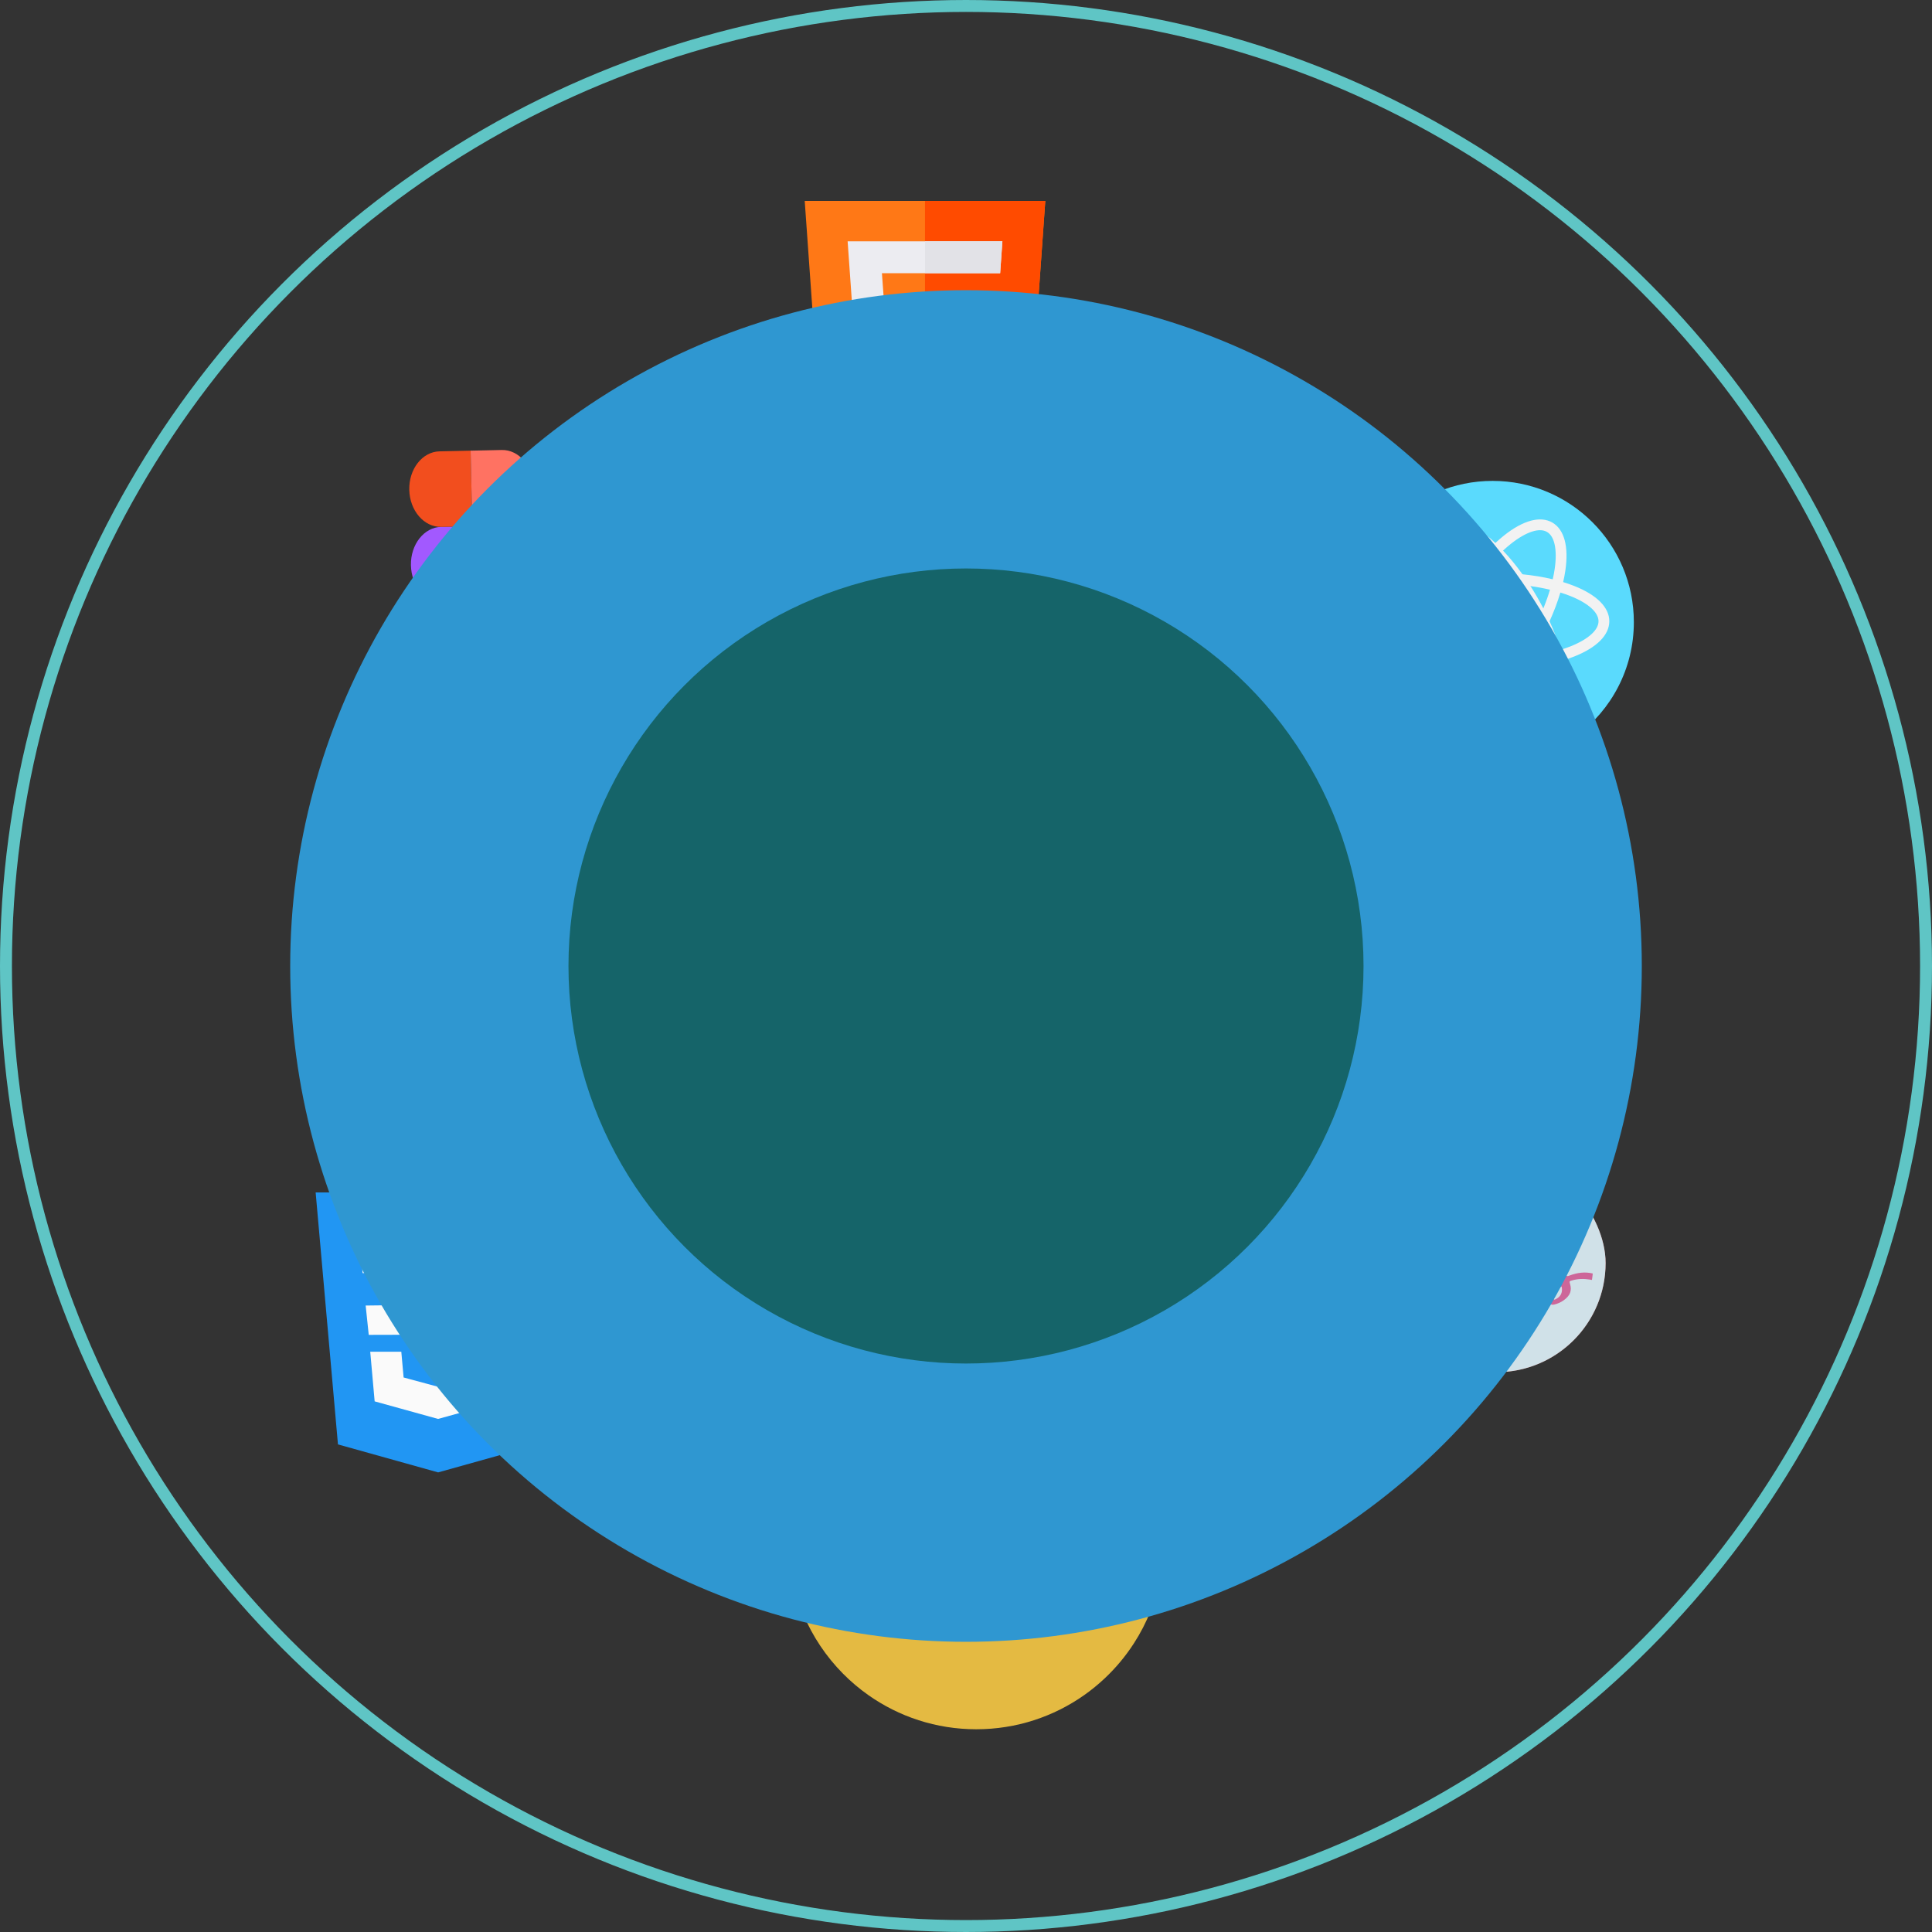 <svg width="486" height="486" viewBox="0 0 486 486" fill="none" xmlns="http://www.w3.org/2000/svg">
<rect x="0" y="0" width="486" height="486" fill="#333333" stroke="none"/>
<g clip-path="url(#clip0)">
<path d="M292.754 387.831C292.754 393.976 291.579 399.846 289.44 405.231C288.297 408.112 286.878 410.853 285.214 413.422C283.143 416.625 280.692 419.561 277.927 422.164C276.308 423.691 274.583 425.102 272.762 426.388C265.08 431.814 255.706 435 245.585 435C235.463 435 226.089 431.814 218.407 426.388C216.128 424.779 213.999 422.975 212.044 420.996C203.617 412.476 198.415 400.759 198.415 387.831C198.415 374.903 203.617 363.185 212.044 354.666C214.114 352.571 216.38 350.671 218.812 348.992C226.417 343.738 235.641 340.662 245.585 340.662C255.529 340.662 264.753 343.738 272.358 348.992C274.215 350.273 275.975 351.686 277.625 353.216C280.515 355.889 283.068 358.921 285.215 362.24C286.878 364.808 288.297 367.55 289.441 370.43C291.579 375.815 292.754 381.685 292.754 387.831Z" fill="#E4BA42"/>
<path d="M264.689 378.61C263.266 374.482 257.429 374.482 256.29 377.898C255.151 381.315 258.995 383.308 264.974 385.301C270.953 387.294 274.655 392.562 273.943 397.259C273.231 401.957 271.238 408.079 259.422 408.079C252.037 408.079 247.933 403.463 245.894 400.001L252.589 395.978C252.589 395.978 254.867 400.818 259.137 400.818C263.408 400.818 265.116 399.395 265.116 396.121C265.116 392.134 251.307 390.711 249.172 383.878C247.037 377.044 249.884 367.364 259.849 368.075C266.077 368.52 269.581 371.579 271.333 373.81L264.689 378.61Z" fill="#F2F2F2"/>
<path d="M233.655 368.787C233.655 368.787 233.655 392.846 233.655 396.121C233.655 399.395 230.807 401.103 227.96 400.534C225.113 399.964 223.832 396.548 223.832 396.548L217.283 400.961C217.283 400.961 218.707 407.51 227.675 408.079C236.644 408.649 241.769 403.239 241.769 398.683C241.769 394.128 241.769 368.787 241.769 368.787H233.655Z" fill="#F2F2F2"/>
</g>
<g clip-path="url(#clip1)">
<path d="M195.185 232.754H287.585V263.769H241.385V268.938H220.851V263.769H195.185V232.754ZM200.318 258.6H210.585V243.092H215.718V258.6H220.851V237.923H200.318V258.6ZM225.985 237.923V263.769H236.251V258.6H246.518V237.923H225.985ZM236.251 243.092H241.385V253.431H236.251V243.092ZM251.651 237.923V258.6H261.918V243.092H267.051V258.6H272.185V243.092H277.318V258.6H282.451V237.923H251.651Z" fill="#CB3837"/>
<path d="M200.318 258.6H210.585V243.092H215.718V258.6H220.851V237.923H200.318V258.6Z" fill="white"/>
<path d="M225.985 237.923V263.769H236.251V258.6H246.518V237.923H225.985ZM241.385 253.431H236.251V243.092H241.385V253.431Z" fill="white"/>
<path d="M251.651 237.923V258.6H261.918V243.092H267.051V258.6H272.185V243.092H277.318V258.6H282.451V237.923H251.651Z" fill="white"/>
</g>
<g clip-path="url(#clip2)">
<path d="M79.402 299.954L85.014 363.342L110.215 370.385L135.408 363.346L141.029 299.954H79.402Z" fill="#2196F3"/>
<path d="M129.029 320.682L128.321 328.646L126.181 352.517L110.215 356.932L110.202 356.937L94.245 352.517L93.132 340.033H100.949L101.53 346.509L110.207 348.85L110.211 348.846L118.9 346.504L120.085 335.715L92.757 335.79L91.983 328.412L120.74 328.073L121.321 320.176L91.212 320.26L90.706 312.913H110.215H129.725L129.029 320.682Z" fill="#FAFAFA"/>
</g>
<g clip-path="url(#clip3)">
<path d="M411 156.508C411 168.216 405.337 178.602 396.602 185.078C392.945 187.787 388.75 189.812 384.207 190.961C381.409 191.67 378.48 192.046 375.462 192.046C372.443 192.046 369.513 191.67 366.715 190.961C362.172 189.812 357.977 187.787 354.32 185.076C345.585 178.601 339.923 168.215 339.923 156.508C339.923 136.88 355.834 120.969 375.462 120.969C395.089 120.969 411 136.88 411 156.508Z" fill="#5ADAFD"/>
<path d="M393.764 168.978C393.625 168.048 393.442 167.091 393.216 166.113C393.016 165.254 392.783 164.377 392.519 163.488C391.825 161.152 390.91 158.725 389.801 156.271C389.316 155.198 388.792 154.121 388.234 153.044C387.743 152.096 387.224 151.146 386.678 150.202C386.134 149.257 385.572 148.334 384.995 147.434C384.343 146.413 383.671 145.422 382.984 144.465C381.415 142.278 379.77 140.271 378.093 138.502C377.456 137.828 376.813 137.189 376.169 136.588C375.435 135.901 374.697 135.263 373.961 134.679C369.153 130.862 364.849 129.715 361.839 131.452C358.83 133.19 357.67 137.49 358.572 143.564C358.709 144.493 358.894 145.45 359.122 146.429C359.319 147.288 359.552 148.164 359.817 149.054C360.511 151.389 361.426 153.818 362.536 156.271C363.021 157.343 363.544 158.42 364.102 159.496C364.593 160.446 365.113 161.394 365.658 162.339C366.202 163.284 366.764 164.207 367.341 165.107C367.995 166.13 368.666 167.12 369.352 168.077C370.921 170.265 372.566 172.27 374.243 174.04C374.88 174.713 375.524 175.353 376.169 175.955C376.903 176.642 377.64 177.278 378.375 177.863C380.144 179.267 381.843 180.309 383.435 180.978C387.21 180.024 390.696 178.341 393.734 176.09C394.158 174.135 394.174 171.74 393.764 168.978ZM391.057 175.651C390.706 177.167 390.061 178.206 389.139 178.738C388.219 179.271 386.997 179.309 385.508 178.856C383.895 178.363 382.013 177.286 380.063 175.737C379.407 175.216 378.75 174.65 378.093 174.041C377.45 173.443 376.806 172.804 376.167 172.128C375.07 170.968 373.986 169.697 372.928 168.334C372.221 167.424 371.526 166.473 370.847 165.486C369.863 164.055 368.912 162.549 368.008 160.982C367.103 159.415 366.273 157.839 365.527 156.271C365.011 155.19 364.535 154.112 364.101 153.045C363.449 151.447 362.891 149.872 362.435 148.343C362.169 147.451 361.937 146.576 361.743 145.719C361.543 144.846 361.38 143.993 361.257 143.165C360.891 140.703 360.899 138.533 361.279 136.89C361.629 135.374 362.275 134.335 363.196 133.804C363.694 133.517 364.279 133.372 364.945 133.372C365.514 133.372 366.143 133.477 366.828 133.687C368.44 134.178 370.323 135.257 372.273 136.805C372.928 137.325 373.587 137.892 374.242 138.503C374.887 139.1 375.53 139.738 376.167 140.413C377.265 141.574 378.35 142.844 379.409 144.209C380.116 145.119 380.811 146.07 381.49 147.057C382.473 148.487 383.424 149.994 384.328 151.56C385.233 153.126 386.062 154.703 386.808 156.271C387.324 157.353 387.8 158.431 388.234 159.497C388.886 161.096 389.444 162.67 389.901 164.199C390.166 165.091 390.399 165.966 390.594 166.823C390.793 167.695 390.956 168.549 391.079 169.377C391.445 171.839 391.437 174.008 391.057 175.651Z" fill="#F2F2F2"/>
<path d="M395.971 147.387C395.097 147.042 394.176 146.723 393.214 146.429C392.371 146.172 391.496 145.934 390.593 145.719C388.223 145.152 385.663 144.73 382.984 144.465C381.814 144.348 380.619 144.263 379.409 144.209C378.341 144.159 377.259 144.134 376.168 144.134C375.078 144.134 373.995 144.159 372.926 144.209C371.715 144.263 370.521 144.35 369.35 144.465C366.671 144.73 364.112 145.152 361.743 145.719C360.84 145.934 359.965 146.172 359.121 146.429C358.16 146.721 357.239 147.042 356.365 147.387C350.656 149.641 347.51 152.796 347.51 156.271C347.51 159.745 350.656 162.901 356.365 165.156C357.239 165.5 358.158 165.82 359.12 166.114C359.964 166.371 360.839 166.608 361.742 166.823C364.111 167.39 366.671 167.811 369.352 168.077C370.522 168.193 371.716 168.279 372.928 168.334C373.995 168.383 375.078 168.408 376.168 168.408C377.259 168.408 378.34 168.383 379.408 168.334C380.619 168.279 381.813 168.193 382.984 168.077C385.663 167.812 388.225 167.39 390.594 166.823C391.497 166.607 392.372 166.371 393.216 166.113C394.176 165.82 395.097 165.501 395.971 165.156C401.681 162.901 404.826 159.745 404.826 156.271C404.826 152.796 401.681 149.641 395.971 147.387ZM400.396 159.474C399.165 160.625 397.289 161.716 394.974 162.631C394.194 162.938 393.375 163.225 392.519 163.488C391.679 163.747 390.805 163.984 389.901 164.199C388.347 164.569 386.705 164.873 384.994 165.108C383.854 165.265 382.684 165.392 381.49 165.485C379.758 165.624 377.977 165.693 376.168 165.693C374.359 165.693 372.579 165.624 370.847 165.486C369.653 165.392 368.481 165.266 367.341 165.108C365.631 164.873 363.988 164.569 362.434 164.199C361.531 163.984 360.657 163.747 359.817 163.488C358.961 163.225 358.141 162.938 357.362 162.631C355.046 161.716 353.171 160.625 351.939 159.474C350.801 158.412 350.224 157.335 350.224 156.271C350.224 155.207 350.801 154.129 351.939 153.067C353.171 151.916 355.046 150.825 357.362 149.911C358.141 149.603 358.961 149.317 359.817 149.054C360.657 148.795 361.531 148.557 362.434 148.343C363.988 147.973 365.631 147.669 367.341 147.434C368.481 147.276 369.653 147.149 370.847 147.055C372.579 146.918 374.359 146.848 376.168 146.848C377.977 146.848 379.758 146.918 381.49 147.057C382.684 147.15 383.854 147.276 384.994 147.434C386.705 147.669 388.347 147.973 389.901 148.343C390.805 148.557 391.679 148.795 392.519 149.054C393.375 149.317 394.194 149.604 394.974 149.911C397.289 150.826 399.165 151.916 400.396 153.067C401.534 154.129 402.112 155.207 402.112 156.271C402.112 157.335 401.534 158.412 400.396 159.474Z" fill="#F2F2F2"/>
<path d="M390.496 131.452C387.487 129.715 383.183 130.862 378.375 134.679C377.64 135.263 376.902 135.901 376.168 136.588C375.524 137.189 374.88 137.829 374.243 138.503C372.566 140.272 370.921 142.278 369.35 144.465C368.665 145.422 367.993 146.413 367.341 147.434C366.764 148.334 366.202 149.257 365.658 150.202C365.113 151.147 364.593 152.096 364.102 153.045C363.544 154.122 363.02 155.199 362.536 156.271C361.426 158.724 360.511 161.152 359.817 163.488C359.552 164.378 359.319 165.254 359.12 166.114C358.894 167.092 358.709 168.048 358.572 168.977C358.162 171.739 358.178 174.134 358.602 176.088C361.64 178.341 365.126 180.024 368.901 180.978C370.493 180.309 372.192 179.267 373.961 177.863C374.697 177.278 375.435 176.641 376.169 175.955C376.813 175.353 377.456 174.714 378.093 174.041C379.769 172.271 381.415 170.265 382.984 168.077C383.67 167.12 384.342 166.129 384.995 165.107C385.572 164.207 386.134 163.284 386.678 162.339C387.224 161.395 387.743 160.447 388.235 159.497C388.793 158.421 389.316 157.343 389.801 156.27C390.91 153.818 391.825 151.389 392.519 149.053C392.783 148.164 393.016 147.288 393.215 146.428C393.442 145.45 393.626 144.493 393.764 143.564C394.665 137.49 393.506 133.19 390.496 131.452ZM389.901 148.343C389.444 149.872 388.886 151.446 388.234 153.044C387.8 154.111 387.324 155.188 386.808 156.271C386.062 157.839 385.233 159.415 384.328 160.982C383.424 162.548 382.473 164.054 381.49 165.485C380.81 166.473 380.115 167.424 379.408 168.334C378.35 169.697 377.265 170.967 376.167 172.128C375.53 172.803 374.887 173.442 374.243 174.04C373.587 174.649 372.929 175.216 372.273 175.737C370.323 177.285 368.44 178.363 366.828 178.856C365.339 179.309 364.117 179.27 363.196 178.738C362.276 178.206 361.63 177.167 361.279 175.651C360.899 174.008 360.891 171.839 361.257 169.376C361.38 168.549 361.543 167.695 361.742 166.823C361.937 165.966 362.17 165.091 362.435 164.199C362.891 162.669 363.45 161.094 364.102 159.496C364.536 158.429 365.012 157.352 365.527 156.271C366.273 154.703 367.103 153.126 368.008 151.559C368.912 149.992 369.863 148.486 370.847 147.055C371.526 146.068 372.22 145.117 372.926 144.209C373.986 142.844 375.071 141.574 376.167 140.413C376.806 139.737 377.45 139.098 378.093 138.502C378.75 137.892 379.407 137.325 380.063 136.805C382.013 135.257 383.895 134.178 385.508 133.687C386.193 133.477 386.822 133.372 387.391 133.372C388.057 133.372 388.643 133.517 389.139 133.804C390.061 134.335 390.706 135.374 391.057 136.89C391.436 138.533 391.445 140.702 391.079 143.165C390.956 143.993 390.793 144.846 390.593 145.719C390.399 146.576 390.166 147.451 389.901 148.343Z" fill="#F2F2F2"/>
<path d="M376.168 161.657C379.143 161.657 381.555 159.245 381.555 156.271C381.555 153.296 379.143 150.884 376.168 150.884C373.194 150.884 370.782 153.296 370.782 156.271C370.782 159.245 373.194 161.657 376.168 161.657Z" fill="#F2F2F2"/>
</g>
<g clip-path="url(#clip4)">
<rect x="348.969" y="290.262" width="54.923" height="54.923" rx="27.462" fill="#C16A6A"/>
<path d="M403.892 317.723C403.892 318.572 403.854 319.41 403.778 320.238C403.72 320.894 403.637 321.542 403.531 322.182C401.402 335.228 390.079 345.185 376.431 345.185C369.479 345.185 363.132 342.602 358.294 338.343C356.506 336.77 354.924 334.968 353.595 332.982C350.673 328.618 348.969 323.369 348.969 317.723C348.969 302.556 361.264 290.262 376.431 290.262C391.597 290.262 403.892 302.556 403.892 317.723Z" fill="#D0E1E8"/>
<path d="M394.872 320.848C394.172 321.111 394.2 321.116 393.83 320.445C393.357 319.59 393.105 318.691 393.083 317.713C393.065 316.875 393.296 316.095 393.587 315.33C393.818 314.721 393.517 314.507 392.987 314.451C392.601 314.412 392.204 314.416 391.817 314.455C390.812 314.557 390.713 314.644 390.446 315.614C390.288 316.189 390.162 316.77 389.899 317.316C389.25 318.661 388.513 319.957 387.757 321.243C387.621 321.474 387.509 321.723 387.318 321.921C386.77 321.106 386.564 320.205 386.517 319.26C386.471 318.327 386.759 317.46 387.074 316.603C387.181 316.314 387.092 316.135 386.842 316.01C386.73 315.955 386.606 315.903 386.484 315.894C385.84 315.843 385.197 315.851 384.568 316.026C384.285 316.104 384.1 316.261 384.037 316.577C383.915 317.195 383.723 317.795 383.465 318.372C382.748 319.971 382.037 321.573 381.321 323.173C380.699 324.564 380.086 325.957 379.349 327.292C379.297 327.387 379.254 327.551 379.124 327.518C378.992 327.485 379.038 327.324 379.032 327.213C378.99 326.426 379.206 325.675 379.39 324.923C379.681 323.734 379.999 322.55 380.309 321.364C380.397 321.024 380.248 320.795 379.965 320.632C379.557 320.399 379.15 320.388 378.708 320.715C378.768 320.231 378.795 319.806 378.774 319.382C378.727 318.435 378.286 317.819 377.517 317.677C376.957 317.573 376.426 317.735 375.924 317.971C374.755 318.521 373.816 319.351 373.026 320.358C372.933 320.475 372.84 320.583 372.706 320.655C371.223 321.458 369.741 322.261 368.262 323.072C368.1 323.162 367.995 323.137 367.879 323.012C367.134 322.218 366.269 321.563 365.413 320.898C364.217 319.969 362.979 319.087 361.947 317.966C361.344 317.31 360.84 316.591 360.589 315.723C360.178 314.304 360.485 312.982 361.169 311.726C361.979 310.241 363.18 309.093 364.505 308.072C366.608 306.45 368.914 305.162 371.346 304.102C374.068 302.916 376.892 302.152 379.901 302.268C381.092 302.313 382.249 302.519 383.31 303.099C384.062 303.51 384.559 304.103 384.7 304.974C384.865 305.993 384.619 306.936 384.163 307.829C383.146 309.825 381.53 311.238 379.619 312.345C378.027 313.266 376.311 313.851 374.494 314.158C373.49 314.328 372.483 314.43 371.473 314.277C370.314 314.102 369.243 313.716 368.451 312.788C368.359 312.682 368.243 312.607 368.088 312.682C367.928 312.759 367.941 312.9 367.956 313.035C367.967 313.128 367.993 313.221 368.025 313.31C368.238 313.879 368.634 314.308 369.099 314.683C370.308 315.66 371.74 315.947 373.243 315.976C374.715 316.006 376.164 315.82 377.598 315.479C380.832 314.71 383.541 313.133 385.519 310.429C386.701 308.813 387.45 307.032 387.384 304.994C387.341 303.702 386.904 302.56 385.956 301.632C384.83 300.531 383.432 299.977 381.932 299.644C380.261 299.275 378.574 299.222 376.87 299.425C375.387 299.601 373.938 299.903 372.528 300.385C370.37 301.125 368.286 302.033 366.291 303.137C364.247 304.268 362.321 305.562 360.632 307.184C359.137 308.619 357.852 310.202 357.128 312.168C356.819 313.01 356.596 313.875 356.804 314.785C357.07 315.957 357.65 316.971 358.414 317.886C359.569 319.271 360.986 320.362 362.447 321.405C363.62 322.243 364.849 323.006 365.976 323.906C366.296 324.161 366.294 324.161 365.918 324.357C365.478 324.585 365.034 324.804 364.603 325.047C362.862 326.026 361.179 327.087 359.805 328.562C359.13 329.288 358.67 330.104 358.457 331.009C359.575 332.67 360.905 334.177 362.408 335.492C364.973 335.294 366.937 333.966 368.388 331.771C369.088 330.711 369.416 329.511 369.54 328.246C369.648 327.13 369.534 326.05 369.204 324.985C369.147 324.798 368.933 324.611 369.017 324.446C369.095 324.295 369.33 324.218 369.504 324.118C370.203 323.714 370.905 323.316 371.625 322.905C371.656 323.058 371.596 323.148 371.569 323.246C371.156 324.752 370.869 326.271 371.183 327.836C371.378 328.811 371.703 329.728 372.322 330.536C372.958 331.366 374.379 331.271 374.955 330.513C375.503 329.793 375.866 328.981 376.244 328.173C376.451 327.731 376.642 327.281 376.84 326.834C376.803 327.372 376.805 327.897 376.825 328.42C376.845 328.935 376.928 329.444 377.197 329.9C377.521 330.447 378.131 330.607 378.698 330.314C379.296 330.006 379.703 329.498 380.02 328.947C381.378 326.576 382.638 324.155 383.682 321.627C383.904 321.09 384.132 320.554 384.384 319.956C384.423 320.152 384.448 320.272 384.472 320.392C384.704 321.597 385.117 322.737 385.714 323.808C385.843 324.038 385.828 324.196 385.666 324.416C385.116 325.162 384.512 325.863 383.918 326.571C383.418 327.168 382.883 327.737 382.461 328.394C382.082 328.984 382.3 329.589 382.931 329.723C383.125 329.764 383.329 329.776 383.528 329.773C384.63 329.76 385.647 329.433 386.595 328.897C387.87 328.174 388.626 327.115 388.591 325.607C388.575 324.921 388.389 324.262 388.111 323.633C388.049 323.493 388.047 323.392 388.138 323.261C389.021 322.003 389.802 320.684 390.519 319.327C390.647 319.088 390.736 318.822 390.942 318.589C390.969 318.683 390.991 318.743 391.003 318.804C391.231 319.928 391.538 321.028 392.115 322.032C392.274 322.306 392.194 322.446 391.976 322.63C391.222 323.266 390.587 324.009 390.088 324.859C389.7 325.521 389.434 326.227 389.437 327.003C389.44 327.865 390.104 328.373 390.949 328.17C391.831 327.96 392.648 327.603 393.381 327.07C394.979 325.907 395.448 324.68 394.947 322.967C394.751 322.293 394.755 322.305 395.434 322.1C396.921 321.654 398.429 321.635 399.945 321.881C400.117 321.909 400.286 321.941 400.454 321.977C400.543 321.442 400.612 320.9 400.662 320.352C398.722 319.881 396.786 320.125 394.872 320.848ZM363.46 332.907C363.029 333.059 362.582 333.124 362.124 333.088C361.553 333.043 361.191 332.643 361.154 332.041C361.113 331.347 361.319 330.721 361.625 330.112C362.18 329.006 363.112 328.255 364.064 327.518C364.988 326.801 365.982 326.189 366.987 325.594C367.291 325.414 367.296 325.416 367.366 325.777C367.456 326.24 367.537 326.704 367.507 327.125C367.586 329.649 365.743 332.104 363.46 332.907ZM377.297 320.179C377.137 321.243 376.787 322.256 376.415 323.257C375.907 324.624 375.414 325.997 374.775 327.311C374.629 327.614 374.476 327.915 374.239 328.161C374.016 328.395 373.818 328.367 373.663 328.082C373.361 327.526 373.399 326.906 373.35 326.456C373.364 324.199 374.126 322.354 375.381 320.696C375.731 320.234 376.179 319.858 376.772 319.707C377.174 319.605 377.36 319.766 377.297 320.179ZM386.083 326.861C385.653 327.6 385.034 328.137 384.274 328.519C384.193 328.56 384.088 328.631 384.015 328.536C383.945 328.447 384.057 328.388 384.108 328.332C384.863 327.512 385.609 326.685 386.281 325.795C386.291 325.781 386.317 325.779 386.374 325.755C386.368 326.167 386.277 326.528 386.083 326.861ZM391.297 326.829C391.185 326.882 391.055 326.98 390.945 326.896C390.825 326.803 390.873 326.639 390.909 326.513C391.081 325.941 391.312 325.392 391.631 324.881C391.898 324.451 392.23 324.075 392.595 323.725C392.742 323.584 392.808 323.601 392.858 323.803C392.91 324.011 392.914 324.218 392.918 324.429C392.909 325.583 392.32 326.35 391.297 326.829Z" fill="#CD6699"/>
</g>
<g clip-path="url(#clip5)">
<path d="M202.429 50.538L206.683 110.483L232.688 119.031L258.694 110.483L262.948 50.538H202.429Z" fill="#FF7816"/>
<path d="M262.948 50.538L258.694 110.483L232.688 119.031V50.538H262.948Z" fill="#FF4B00"/>
<path d="M251.591 68.732H221.852L222.575 78.765H250.868L249.142 103.058L232.688 108.556L216.234 103.058L215.672 94.951H223.699L223.859 97.159L232.688 100.088L241.517 97.159L242.239 86.791H215.07L213.224 60.705H252.152L251.591 68.732Z" fill="#ECECF1"/>
<path d="M250.868 78.765L249.142 103.058L232.688 108.556V100.088L241.517 97.159L242.239 86.791H232.688V78.765H250.868Z" fill="#E2E2E7"/>
<path d="M252.152 60.705L251.591 68.732H232.688V60.705H252.152Z" fill="#E2E2E7"/>
</g>
<g clip-path="url(#clip6)">
<path d="M111.816 170.53C116.133 170.435 119.544 166.103 119.429 160.86L119.22 151.361L111.399 151.533C107.082 151.628 103.672 155.96 103.787 161.203C103.902 166.446 107.499 170.624 111.816 170.53Z" fill="#0ACF83"/>
<path d="M103.37 142.206C103.255 136.963 106.666 132.631 110.983 132.536L118.803 132.364L119.22 151.361L111.399 151.533C107.082 151.628 103.485 147.449 103.37 142.206Z" fill="#A259FF"/>
<path d="M102.954 123.209C102.839 117.966 106.249 113.634 110.566 113.539L118.387 113.368L118.804 132.364L110.983 132.536C106.666 132.631 103.069 128.452 102.954 123.209Z" fill="#F24E1E"/>
<path d="M118.386 113.368L126.207 113.196C130.524 113.101 134.121 117.28 134.236 122.523C134.351 127.766 130.941 132.098 126.624 132.193L118.803 132.364L118.386 113.368Z" fill="#FF7262"/>
<path d="M134.653 141.519C134.768 146.763 131.358 151.095 127.041 151.19C122.724 151.284 119.127 147.106 119.012 141.863C118.897 136.62 122.307 132.287 126.624 132.193C130.941 132.098 134.538 136.276 134.653 141.519Z" fill="#1ABCFE"/>
</g>
<circle cx="243" cy="243" r="241.5" stroke="#5FC5C5" stroke-width="3"/>
<circle cx="243" cy="243" r="170" fill="#2F97D1"/>
<circle cx="243" cy="243" r="100" fill="#156469"/>
<defs>
<clipPath id="clip0">
<rect width="94.338" height="94.338" fill="white" transform="translate(198.415 340.662)"/>
</clipPath>
<clipPath id="clip1">
<rect width="92.4" height="36.185" fill="white" transform="translate(195.185 232.754)"/>
</clipPath>
<clipPath id="clip2">
<rect width="70.431" height="70.431" fill="white" transform="translate(75 299.954)"/>
</clipPath>
<clipPath id="clip3">
<rect width="71.077" height="71.077" fill="white" transform="translate(339.923 120.969)"/>
</clipPath>
<clipPath id="clip4">
<rect x="348.969" y="290.262" width="54.923" height="54.923" rx="27.462" fill="white"/>
</clipPath>
<clipPath id="clip5">
<rect width="68.492" height="68.492" fill="white" transform="translate(198.415 50.538)"/>
</clipPath>
<clipPath id="clip6">
<rect width="31.296" height="57.004" fill="white" transform="translate(102.742 113.711) rotate(-1.257)"/>
</clipPath>
</defs>
</svg>
